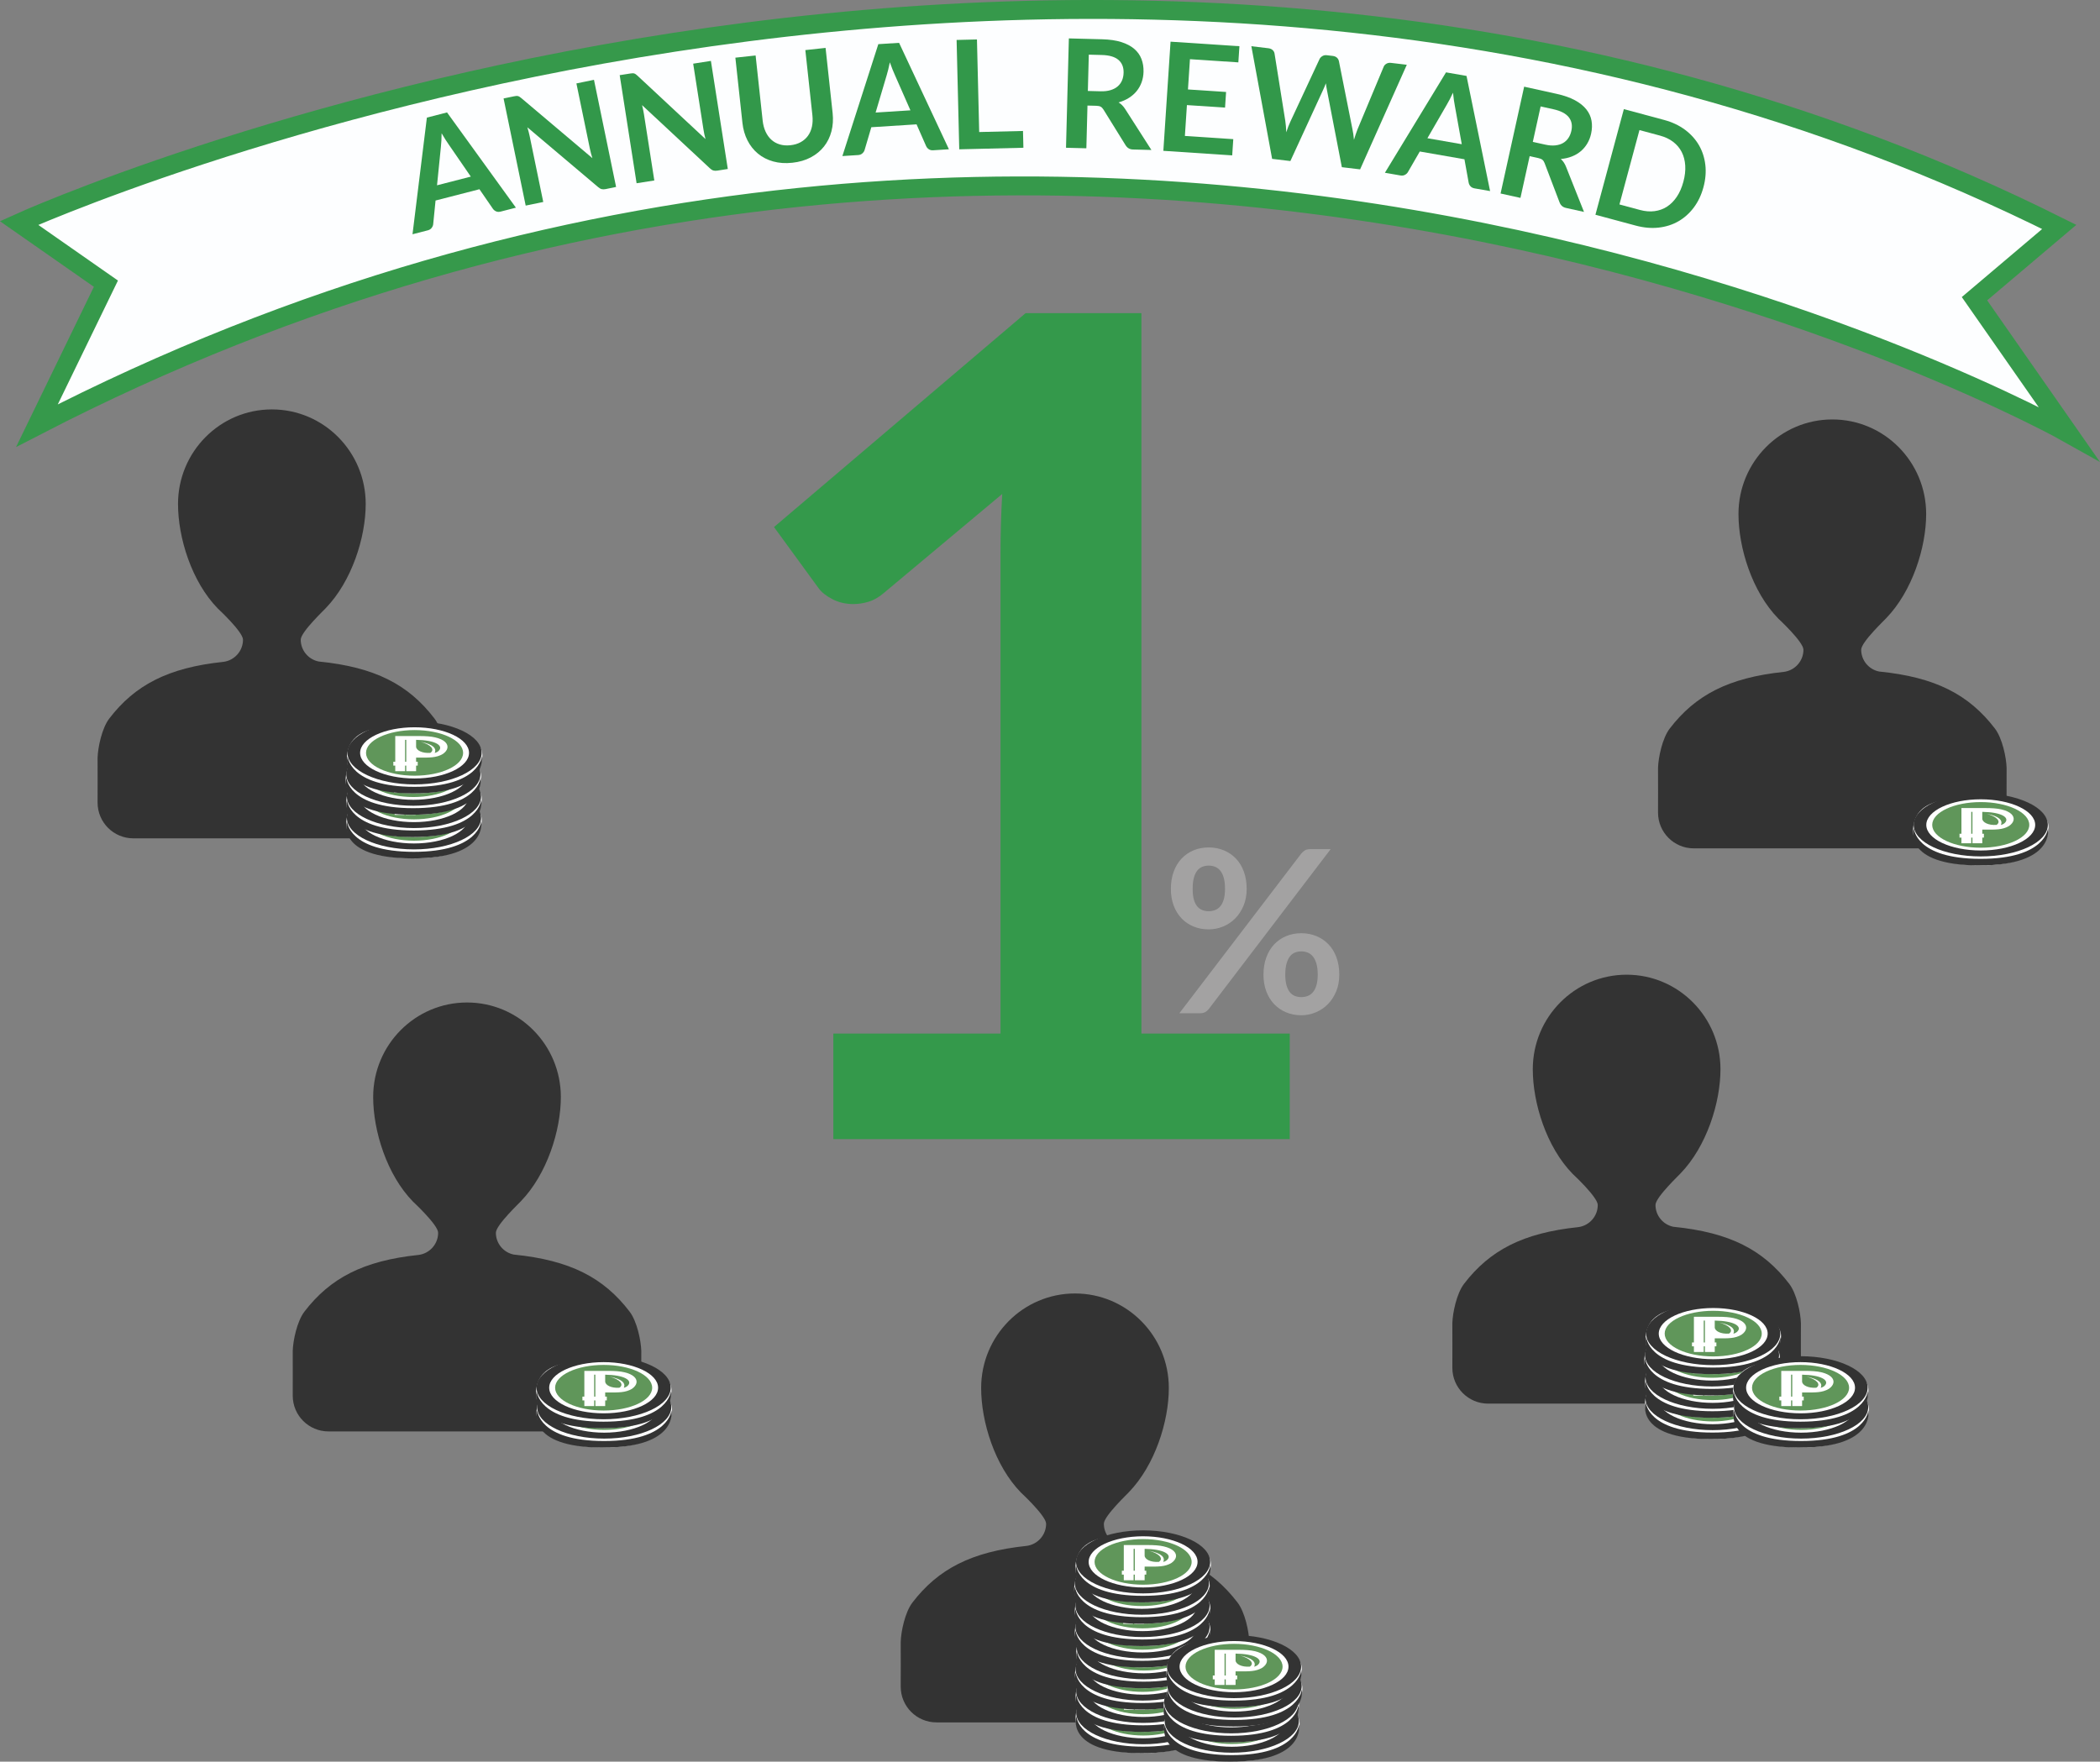 <?xml version="1.0" encoding="utf-8"?>
<!-- Generator: Adobe Illustrator 16.0.0, SVG Export Plug-In . SVG Version: 6.00 Build 0)  -->
<!DOCTYPE svg PUBLIC "-//W3C//DTD SVG 1.1 Tiny//EN" "http://www.w3.org/Graphics/SVG/1.1/DTD/svg11-tiny.dtd">
<svg version="1.1" baseProfile="tiny" id="Layer_1" xmlns="http://www.w3.org/2000/svg" xmlns:xlink="http://www.w3.org/1999/xlink"
	 x="0px" y="0px" viewBox="0 0 333.044 279.44" xml:space="preserve">
<rect x="0" y="0" width="333.044" height="279.44" fill="#808080" stroke="none"/>
<g>
	<path fill="#333333" d="M283.753,203.635c-4.109-5.373-9.412-8.15-18.369-9.043c-1.617-0.326-2.835-1.758-2.835-3.459
		c0-1.246,3.996-4.975,3.968-5.002c4.125-4.266,6.336-11.199,6.336-16.527c0-8.277-6.662-14.996-14.882-14.996
		c-8.221,0-14.883,6.719-14.883,14.996c0,5.357,2.155,12.332,6.322,16.598c0,0,3.983,3.686,3.983,4.932
		c0,1.801-1.36,3.303-3.118,3.516c-8.774,0.922-14.018,3.684-18.086,8.986c-1.176,1.529-1.814,4.605-1.857,6.25
		c0.014,0.426,0,7.088,0,7.088c0,3.133,2.538,5.67,5.67,5.67h43.94c3.133,0,5.67-2.537,5.67-5.67c0,0-0.014-6.662,0-7.088
		C285.57,208.241,284.929,205.165,283.753,203.635z"/>
	<g>
		<g>
			<path fill="#FFFFFF" d="M282.359,222.401c-0.242,3.708-4.554,5.871-10.594,5.871c-6.041,0-11.179-1.737-10.876-5.871
				c0.322-4.403,4.977-4.943,11.017-4.943C277.946,217.458,282.544,219.564,282.359,222.401z"/>
			<g>
				<path fill="#333333" d="M271.608,216.849c-5.875,0-10.638,2.238-10.638,5.001c0,2.762,4.763,5,10.638,5
					c5.875,0,10.638-2.238,10.638-5C282.246,219.087,277.483,216.849,271.608,216.849z M271.608,225.909
					c-4.761,0-8.635-1.819-8.635-4.059c0-2.238,3.874-4.06,8.635-4.06s8.636,1.821,8.636,4.06S276.369,225.909,271.608,225.909z"/>
				<path fill="#60965A" d="M271.608,218.231c-4.245,0-7.697,1.624-7.697,3.62c0,1.995,3.453,3.617,7.697,3.617
					s7.698-1.622,7.698-3.617C279.306,219.854,275.853,218.231,271.608,218.231z"/>
				<path id="path4934_14_" fill="#FFFFFF" d="M272.299,219.177c-0.147,0-0.296,0.001-0.448,0.003h-1.558h-1.747v4.076h-0.305v0.607
					h0.305v0.896h1.558v-0.896h0.189v0.896h1.558v-0.896h0.258v-0.607h-0.258v-0.66l0.678,0.002c1.357,0,2.546,0.047,3.574-0.583
					c0.399-0.277,0.645-0.603,0.712-0.932c0.135-0.667-0.454-1.351-1.949-1.694C274.229,219.235,273.331,219.178,272.299,219.177
					L272.299,219.177z M270.104,219.781h0.189v2.036v0.603v0.836h-0.189v-0.836v-0.603V219.781z M271.851,219.781
					c3.08,0.052,4.268,0.894,3.671,1.645c-0.168,0.21-0.348,0.324-0.726,0.443c0.015-0.029,0.032-0.061,0.043-0.091
					c0.224-0.587-0.199-1.292-2.27-1.682c1.647,0.446,2.312,1.24,1.543,1.753c-1.307,0.095-2.262-0.414-2.262-1V219.781
					L271.851,219.781z"/>
				<path fill="#333333" d="M260.997,222.371c0,0-1.947,5.887,10.385,5.904c12.084,0.018,10.89-5.904,10.89-5.904
					s-0.269,4.864-10.689,4.864C261.163,227.235,260.997,222.371,260.997,222.371z"/>
			</g>
		</g>
		<g>
			<path fill="#FFFFFF" d="M282.359,219.016c-0.242,3.708-4.554,5.871-10.594,5.871c-6.041,0-11.179-1.737-10.876-5.871
				c0.322-4.403,4.977-4.943,11.017-4.943S282.544,216.179,282.359,219.016z"/>
			<g>
				<path fill="#333333" d="M271.608,213.464c-5.875,0-10.638,2.238-10.638,5.001c0,2.762,4.763,5,10.638,5
					c5.875,0,10.638-2.238,10.638-5C282.246,215.703,277.482,213.464,271.608,213.464z M271.608,222.524
					c-4.761,0-8.635-1.819-8.635-4.059c0-2.238,3.874-4.06,8.635-4.06c4.761,0,8.636,1.821,8.636,4.06
					S276.369,222.524,271.608,222.524z"/>
				<path fill="#60965A" d="M271.608,214.846c-4.245,0-7.697,1.624-7.697,3.62c0,1.995,3.453,3.617,7.697,3.617
					s7.698-1.622,7.698-3.617C279.306,216.469,275.853,214.846,271.608,214.846z"/>
				<path id="path4934_1_" fill="#FFFFFF" d="M272.299,215.792c-0.147,0-0.296,0.001-0.448,0.003h-1.558h-1.747v4.076h-0.305v0.607
					h0.305v0.896h1.558v-0.896h0.189v0.896h1.558v-0.896h0.258v-0.607h-0.258v-0.66l0.678,0.002c1.357,0,2.546,0.047,3.574-0.583
					c0.398-0.277,0.645-0.603,0.711-0.932c0.136-0.667-0.453-1.351-1.948-1.694C274.229,215.85,273.33,215.793,272.299,215.792
					L272.299,215.792z M270.104,216.396h0.189v2.036v0.603v0.836h-0.189v-0.836v-0.603V216.396z M271.851,216.396
					c3.08,0.052,4.268,0.894,3.671,1.645c-0.169,0.21-0.348,0.324-0.726,0.443c0.015-0.029,0.031-0.061,0.043-0.091
					c0.224-0.587-0.199-1.292-2.27-1.682c1.647,0.446,2.311,1.24,1.543,1.753c-1.307,0.095-2.262-0.414-2.262-1V216.396
					L271.851,216.396z"/>
				<path fill="#333333" d="M260.997,218.986c0,0-1.947,5.887,10.385,5.904c12.084,0.018,10.889-5.904,10.889-5.904
					s-0.268,4.864-10.688,4.864C261.163,223.85,260.997,218.986,260.997,218.986z"/>
			</g>
		</g>
		<g>
			<path fill="#FFFFFF" d="M282.261,215.476c-0.242,3.708-4.554,5.871-10.594,5.871c-6.041,0-11.179-1.737-10.876-5.871
				c0.322-4.403,4.977-4.943,11.017-4.943S282.447,212.639,282.261,215.476z"/>
			<g>
				<path fill="#333333" d="M271.51,209.924c-5.875,0-10.638,2.238-10.638,5.001c0,2.762,4.763,5,10.638,5
					c5.875,0,10.638-2.238,10.638-5C282.148,212.163,277.385,209.924,271.51,209.924z M271.51,218.984
					c-4.761,0-8.635-1.819-8.635-4.059c0-2.238,3.874-4.06,8.635-4.06c4.761,0,8.636,1.821,8.636,4.06
					S276.271,218.984,271.51,218.984z"/>
				<path fill="#60965A" d="M271.51,211.306c-4.245,0-7.697,1.624-7.697,3.62c0,1.995,3.453,3.617,7.697,3.617
					s7.698-1.622,7.698-3.617C279.208,212.929,275.755,211.306,271.51,211.306z"/>
				<path id="path4934_2_" fill="#FFFFFF" d="M272.201,212.252c-0.147,0-0.296,0.001-0.448,0.003h-1.558h-1.747v4.076h-0.305v0.607
					h0.305v0.896h1.558v-0.896h0.189v0.896h1.558v-0.896h0.258v-0.607h-0.258v-0.66l0.678,0.002c1.357,0,2.546,0.047,3.574-0.583
					c0.398-0.277,0.645-0.603,0.711-0.932c0.136-0.667-0.453-1.351-1.948-1.694C274.131,212.31,273.232,212.253,272.201,212.252
					L272.201,212.252z M270.006,212.856h0.189v2.036v0.603v0.836h-0.189v-0.836v-0.603V212.856z M271.753,212.856
					c3.08,0.052,4.268,0.894,3.671,1.645c-0.169,0.21-0.348,0.324-0.726,0.443c0.015-0.029,0.031-0.061,0.043-0.091
					c0.224-0.587-0.199-1.292-2.27-1.682c1.647,0.446,2.311,1.24,1.543,1.753c-1.307,0.095-2.262-0.414-2.262-1V212.856
					L271.753,212.856z"/>
				<path fill="#333333" d="M260.899,215.446c0,0-1.947,5.887,10.385,5.904c12.084,0.018,10.889-5.904,10.889-5.904
					s-0.268,4.864-10.688,4.864C261.065,220.31,260.899,215.446,260.899,215.446z"/>
			</g>
		</g>
		<g>
			<path fill="#FFFFFF" d="M282.455,212.091c-0.242,3.708-4.555,5.871-10.595,5.871c-6.041,0-11.179-1.737-10.876-5.871
				c0.322-4.403,4.977-4.943,11.017-4.943S282.638,209.254,282.455,212.091z"/>
			<g>
				<path fill="#333333" d="M271.702,206.54c-5.875,0-10.637,2.238-10.637,5.001c0,2.762,4.763,5,10.637,5
					c5.876,0,10.639-2.238,10.639-5C282.341,208.778,277.577,206.54,271.702,206.54z M271.702,215.599
					c-4.761,0-8.635-1.819-8.635-4.059c0-2.238,3.874-4.06,8.635-4.06c4.762,0,8.637,1.821,8.637,4.06
					C280.337,213.779,276.464,215.599,271.702,215.599z"/>
				<path fill="#60965A" d="M271.702,207.921c-4.244,0-7.697,1.624-7.697,3.62c0,1.995,3.453,3.617,7.697,3.617
					c4.245,0,7.698-1.622,7.698-3.617C279.4,209.544,275.947,207.921,271.702,207.921z"/>
				<path id="path4934_3_" fill="#FFFFFF" d="M272.394,208.868c-0.146,0-0.296,0.001-0.447,0.003h-1.559h-1.747v4.076h-0.305v0.607
					h0.305v0.896h1.558v-0.896h0.189v0.896h1.559v-0.896h0.258v-0.607h-0.258v-0.66l0.678,0.002c1.357,0,2.546,0.047,3.574-0.583
					c0.398-0.277,0.645-0.603,0.711-0.932c0.136-0.667-0.453-1.351-1.948-1.694C274.323,208.925,273.425,208.869,272.394,208.868
					L272.394,208.868z M270.198,209.471h0.189v2.036v0.603v0.836h-0.189v-0.836v-0.603V209.471z M271.946,209.471
					c3.079,0.052,4.268,0.894,3.671,1.645c-0.169,0.21-0.348,0.324-0.726,0.443c0.015-0.029,0.031-0.061,0.043-0.091
					c0.224-0.587-0.199-1.292-2.27-1.682c1.646,0.446,2.311,1.24,1.543,1.753c-1.307,0.095-2.262-0.414-2.262-1V209.471
					L271.946,209.471z"/>
				<path fill="#333333" d="M261.091,212.061c0,0-1.947,5.887,10.385,5.904c12.085,0.018,10.89-5.904,10.89-5.904
					s-0.27,4.864-10.689,4.864C261.258,216.925,261.091,212.061,261.091,212.061z"/>
			</g>
		</g>
	</g>
	<g>
		<g>
			<path fill="#FFFFFF" d="M296.395,223.744c-0.242,3.708-4.555,5.871-10.595,5.871c-6.041,0-11.179-1.737-10.877-5.871
				c0.322-4.403,4.977-4.943,11.018-4.943C291.981,218.8,296.579,220.907,296.395,223.744z"/>
			<g>
				<path fill="#333333" d="M285.642,218.192c-5.874,0-10.637,2.238-10.637,5.001c0,2.762,4.763,5,10.637,5
					c5.876,0,10.64-2.238,10.64-5C296.282,220.43,291.518,218.192,285.642,218.192z M285.642,227.251
					c-4.76,0-8.634-1.819-8.634-4.059c0-2.238,3.874-4.06,8.634-4.06c4.763,0,8.638,1.821,8.638,4.06
					C294.278,225.431,290.405,227.251,285.642,227.251z"/>
				<path fill="#60965A" d="M285.642,219.574c-4.244,0-7.696,1.624-7.696,3.62c0,1.995,3.452,3.617,7.696,3.617
					c4.245,0,7.698-1.622,7.698-3.617C293.34,221.197,289.887,219.574,285.642,219.574z"/>
				<path id="path4934_4_" fill="#FFFFFF" d="M286.333,220.52c-0.146,0-0.295,0.001-0.447,0.003h-1.559h-1.746v4.076h-0.305v0.607
					h0.305v0.896h1.557v-0.896h0.189v0.896h1.559v-0.896h0.258v-0.607h-0.258v-0.66l0.678,0.002c1.357,0,2.546,0.047,3.575-0.583
					c0.398-0.277,0.645-0.603,0.711-0.932c0.135-0.667-0.453-1.351-1.949-1.694C288.263,220.578,287.365,220.521,286.333,220.52
					L286.333,220.52z M284.138,221.124h0.189v2.036v0.603v0.836h-0.189v-0.836v-0.603V221.124z M285.886,221.124
					c3.079,0.052,4.269,0.894,3.671,1.645c-0.168,0.21-0.348,0.324-0.725,0.443c0.014-0.029,0.031-0.061,0.043-0.091
					c0.223-0.587-0.2-1.292-2.271-1.682c1.646,0.446,2.312,1.24,1.543,1.753c-1.307,0.095-2.262-0.414-2.262-1V221.124
					L285.886,221.124z"/>
				<path fill="#333333" d="M275.032,223.713c0,0-1.947,5.887,10.386,5.904c12.085,0.018,10.89-5.904,10.89-5.904
					s-0.27,4.864-10.688,4.864C275.198,228.578,275.032,223.713,275.032,223.713z"/>
			</g>
		</g>
		<g>
			<path fill="#FFFFFF" d="M296.307,220.675c-0.242,3.708-4.555,5.871-10.595,5.871c-6.041,0-11.179-1.737-10.877-5.871
				c0.322-4.403,4.977-4.943,11.018-4.943C291.893,215.732,296.491,217.838,296.307,220.675z"/>
			<g>
				<path fill="#333333" d="M285.554,215.124c-5.874,0-10.637,2.238-10.637,5.001c0,2.762,4.763,5,10.637,5
					c5.876,0,10.64-2.238,10.64-5C296.194,217.362,291.43,215.124,285.554,215.124z M285.554,224.183
					c-4.76,0-8.634-1.819-8.634-4.059c0-2.238,3.874-4.06,8.634-4.06c4.763,0,8.638,1.821,8.638,4.06
					C294.19,222.363,290.317,224.183,285.554,224.183z"/>
				<path fill="#60965A" d="M285.554,216.505c-4.244,0-7.696,1.624-7.696,3.62c0,1.995,3.452,3.617,7.696,3.617
					c4.245,0,7.698-1.622,7.698-3.617C293.252,218.128,289.799,216.505,285.554,216.505z"/>
				<path id="path4934_5_" fill="#FFFFFF" d="M286.246,217.452c-0.146,0-0.295,0.001-0.447,0.003h-1.559h-1.746v4.076h-0.305v0.607
					h0.305v0.896h1.557v-0.896h0.189v0.896h1.559v-0.896h0.258v-0.607h-0.258v-0.66l0.678,0.002c1.357,0,2.546,0.047,3.575-0.583
					c0.398-0.277,0.645-0.603,0.711-0.932c0.135-0.667-0.453-1.351-1.948-1.694C288.175,217.509,287.277,217.453,286.246,217.452
					L286.246,217.452z M284.05,218.055h0.189v2.036v0.603v0.836h-0.189v-0.836v-0.603V218.055z M285.798,218.055
					c3.079,0.052,4.269,0.894,3.671,1.645c-0.168,0.21-0.348,0.324-0.726,0.443c0.016-0.029,0.031-0.061,0.043-0.091
					c0.224-0.587-0.199-1.292-2.27-1.682c1.646,0.446,2.312,1.24,1.543,1.753c-1.307,0.095-2.262-0.414-2.262-1V218.055
					L285.798,218.055z"/>
				<path fill="#333333" d="M274.944,220.645c0,0-1.947,5.887,10.386,5.904c12.085,0.018,10.89-5.904,10.89-5.904
					s-0.27,4.864-10.688,4.864C275.11,225.509,274.944,220.645,274.944,220.645z"/>
			</g>
		</g>
	</g>
</g>
<g>
	<path fill="#333333" d="M196.267,254.198c-4.11-5.373-9.412-8.15-18.369-9.043c-1.617-0.326-2.835-1.758-2.835-3.459
		c0-1.246,3.996-4.975,3.968-5.002c4.125-4.266,6.336-11.199,6.336-16.527c0-8.277-6.662-14.996-14.882-14.996
		c-8.221,0-14.883,6.719-14.883,14.996c0,5.357,2.155,12.332,6.322,16.598c0,0,3.983,3.686,3.983,4.932
		c0,1.801-1.36,3.303-3.118,3.516c-8.774,0.922-14.018,3.684-18.086,8.986c-1.176,1.529-1.814,4.605-1.857,6.25
		c0.014,0.426,0,7.088,0,7.088c0,3.133,2.538,5.67,5.67,5.67h43.94c3.132,0,5.67-2.537,5.67-5.67c0,0-0.014-6.662,0-7.088
		C198.082,258.803,197.442,255.727,196.267,254.198z"/>
	<g>
		<g>
			<path fill="#FFFFFF" d="M192.064,272.223c-0.242,3.708-4.554,5.871-10.594,5.871c-6.041,0-11.179-1.737-10.876-5.871
				c0.322-4.403,4.977-4.943,11.017-4.943C187.652,267.28,192.25,269.386,192.064,272.223z"/>
			<g>
				<path fill="#333333" d="M181.314,266.671c-5.875,0-10.638,2.238-10.638,5.001c0,2.762,4.763,5,10.638,5
					c5.875,0,10.638-2.238,10.638-5C191.952,268.91,187.189,266.671,181.314,266.671z M181.314,275.731
					c-4.761,0-8.635-1.819-8.635-4.059c0-2.238,3.874-4.06,8.635-4.06s8.635,1.821,8.635,4.06S186.075,275.731,181.314,275.731z"/>
				<path fill="#60965A" d="M181.314,268.053c-4.245,0-7.697,1.624-7.697,3.62c0,1.995,3.453,3.617,7.697,3.617
					s7.698-1.622,7.698-3.617C189.012,269.676,185.559,268.053,181.314,268.053z"/>
				<path id="path4934_11_" fill="#FFFFFF" d="M182.005,269c-0.147,0-0.296,0.001-0.448,0.003h-1.558h-1.747v4.076h-0.305v0.607
					h0.305v0.896h1.558v-0.896h0.189v0.896h1.558v-0.896h0.258v-0.607h-0.258v-0.66l0.678,0.002c1.357,0,2.546,0.047,3.574-0.583
					c0.399-0.277,0.645-0.603,0.712-0.932c0.135-0.667-0.454-1.351-1.949-1.694C183.935,269.057,183.037,269,182.005,269
					L182.005,269z M179.81,269.603h0.189v2.036v0.603v0.836h-0.189v-0.836v-0.603V269.603z M181.557,269.603
					c3.08,0.052,4.268,0.894,3.671,1.645c-0.168,0.21-0.348,0.324-0.726,0.443c0.015-0.029,0.032-0.061,0.043-0.091
					c0.224-0.587-0.199-1.292-2.27-1.682c1.647,0.446,2.312,1.24,1.543,1.753c-1.307,0.095-2.262-0.414-2.262-1V269.603
					L181.557,269.603z"/>
				<path fill="#333333" d="M170.703,272.193c0,0-1.947,5.887,10.385,5.904c12.085,0.018,10.891-5.904,10.891-5.904
					s-0.27,4.864-10.689,4.864S170.703,272.193,170.703,272.193z"/>
			</g>
		</g>
		<g>
			<path fill="#FFFFFF" d="M192.065,268.838c-0.242,3.708-4.555,5.871-10.595,5.871c-6.041,0-11.179-1.737-10.876-5.871
				c0.322-4.403,4.977-4.943,11.017-4.943S192.25,266.001,192.065,268.838z"/>
			<g>
				<path fill="#333333" d="M181.314,263.287c-5.875,0-10.638,2.238-10.638,5.001c0,2.762,4.763,5,10.638,5
					c5.875,0,10.638-2.238,10.638-5C191.952,265.525,187.188,263.287,181.314,263.287z M181.314,272.346
					c-4.761,0-8.635-1.819-8.635-4.059c0-2.238,3.874-4.06,8.635-4.06c4.761,0,8.636,1.821,8.636,4.06
					C189.949,270.526,186.075,272.346,181.314,272.346z"/>
				<path fill="#60965A" d="M181.314,264.668c-4.245,0-7.697,1.624-7.697,3.62c0,1.995,3.453,3.617,7.697,3.617
					s7.698-1.622,7.698-3.617C189.012,266.292,185.559,264.668,181.314,264.668z"/>
				<path id="path4934_10_" fill="#FFFFFF" d="M182.005,265.615c-0.147,0-0.296,0.001-0.448,0.003h-1.558h-1.747v4.076h-0.305v0.607
					h0.305v0.896h1.558v-0.896h0.189v0.896h1.558v-0.896h0.258v-0.607h-0.258v-0.66l0.678,0.002c1.357,0,2.546,0.047,3.574-0.583
					c0.398-0.277,0.645-0.603,0.711-0.932c0.136-0.667-0.453-1.351-1.948-1.694C183.935,265.672,183.036,265.616,182.005,265.615
					L182.005,265.615z M179.81,266.218h0.189v2.036v0.603v0.836h-0.189v-0.836v-0.603V266.218z M181.557,266.218
					c3.08,0.052,4.268,0.894,3.671,1.645c-0.169,0.21-0.348,0.324-0.726,0.443c0.015-0.029,0.031-0.061,0.043-0.091
					c0.224-0.587-0.199-1.292-2.27-1.682c1.647,0.446,2.311,1.24,1.543,1.753c-1.307,0.095-2.262-0.414-2.262-1V266.218
					L181.557,266.218z"/>
				<path fill="#333333" d="M170.703,268.808c0,0-1.947,5.887,10.385,5.904c12.085,0.018,10.89-5.904,10.89-5.904
					s-0.269,4.864-10.688,4.864S170.703,268.808,170.703,268.808z"/>
			</g>
		</g>
		<g>
			<path fill="#FFFFFF" d="M191.968,265.298c-0.242,3.708-4.555,5.871-10.595,5.871c-6.041,0-11.179-1.737-10.876-5.871
				c0.322-4.403,4.977-4.943,11.017-4.943S192.152,262.461,191.968,265.298z"/>
			<g>
				<path fill="#333333" d="M181.216,259.747c-5.875,0-10.638,2.238-10.638,5.001c0,2.762,4.763,5,10.638,5
					c5.875,0,10.638-2.238,10.638-5C191.854,261.985,187.091,259.747,181.216,259.747z M181.216,268.806
					c-4.761,0-8.635-1.819-8.635-4.059c0-2.238,3.874-4.06,8.635-4.06c4.761,0,8.636,1.821,8.636,4.06
					C189.852,266.986,185.978,268.806,181.216,268.806z"/>
				<path fill="#60965A" d="M181.216,261.128c-4.245,0-7.697,1.624-7.697,3.62c0,1.995,3.453,3.617,7.697,3.617
					s7.698-1.622,7.698-3.617C188.914,262.751,185.461,261.128,181.216,261.128z"/>
				<path id="path4934_9_" fill="#FFFFFF" d="M181.907,262.075c-0.147,0-0.296,0.001-0.448,0.003h-1.558h-1.747v4.076h-0.305v0.607
					h0.305v0.896h1.558v-0.896h0.189v0.896h1.558v-0.896h0.258v-0.607h-0.258v-0.66l0.678,0.002c1.357,0,2.546,0.047,3.574-0.583
					c0.398-0.277,0.645-0.603,0.711-0.932c0.136-0.667-0.453-1.351-1.948-1.694C183.837,262.132,182.938,262.076,181.907,262.075
					L181.907,262.075z M179.712,262.678h0.189v2.036v0.603v0.836h-0.189v-0.836v-0.603V262.678z M181.459,262.678
					c3.08,0.052,4.268,0.894,3.671,1.645c-0.169,0.21-0.348,0.324-0.726,0.443c0.015-0.029,0.031-0.061,0.043-0.091
					c0.224-0.587-0.199-1.292-2.27-1.682c1.647,0.446,2.311,1.24,1.543,1.753c-1.307,0.095-2.262-0.414-2.262-1V262.678
					L181.459,262.678z"/>
				<path fill="#333333" d="M170.605,265.268c0,0-1.947,5.887,10.385,5.904c12.085,0.018,10.89-5.904,10.89-5.904
					s-0.269,4.864-10.688,4.864S170.605,265.268,170.605,265.268z"/>
			</g>
		</g>
		<g>
			<path fill="#FFFFFF" d="M192.16,261.914c-0.242,3.708-4.555,5.871-10.595,5.871c-6.041,0-11.179-1.737-10.876-5.871
				c0.322-4.403,4.977-4.943,11.017-4.943S192.345,259.077,192.16,261.914z"/>
			<g>
				<path fill="#333333" d="M181.408,256.362c-5.875,0-10.637,2.238-10.637,5.001c0,2.762,4.763,5,10.637,5
					c5.876,0,10.639-2.238,10.639-5C192.047,258.6,187.283,256.362,181.408,256.362z M181.408,265.421
					c-4.761,0-8.635-1.819-8.635-4.059c0-2.238,3.874-4.06,8.635-4.06c4.762,0,8.637,1.821,8.637,4.06
					C190.044,263.601,186.17,265.421,181.408,265.421z"/>
				<path fill="#60965A" d="M181.408,257.744c-4.244,0-7.697,1.624-7.697,3.62c0,1.995,3.453,3.617,7.697,3.617
					c4.245,0,7.698-1.622,7.698-3.617C189.106,259.367,185.653,257.744,181.408,257.744z"/>
				<path id="path4934_8_" fill="#FFFFFF" d="M182.1,258.69c-0.146,0-0.296,0.001-0.447,0.003h-1.559h-1.747v4.076h-0.305v0.607
					h0.305v0.896h1.558v-0.896h0.189v0.896h1.559v-0.896h0.258v-0.607h-0.258v-0.66l0.678,0.002c1.357,0,2.546,0.047,3.574-0.583
					c0.398-0.277,0.645-0.603,0.711-0.932c0.136-0.667-0.453-1.351-1.948-1.694C184.029,258.748,183.131,258.691,182.1,258.69
					L182.1,258.69z M179.904,259.293h0.189v2.036v0.603v0.836h-0.189v-0.836v-0.603V259.293z M181.652,259.293
					c3.079,0.052,4.268,0.894,3.671,1.645c-0.169,0.21-0.348,0.324-0.726,0.443c0.015-0.029,0.031-0.061,0.043-0.091
					c0.224-0.587-0.199-1.292-2.27-1.682c1.646,0.446,2.311,1.24,1.543,1.753c-1.307,0.095-2.262-0.414-2.262-1V259.293
					L181.652,259.293z"/>
				<path fill="#333333" d="M170.797,261.883c0,0-1.947,5.887,10.385,5.904c12.085,0.018,10.89-5.904,10.89-5.904
					s-0.269,4.864-10.688,4.864S170.797,261.883,170.797,261.883z"/>
			</g>
		</g>
	</g>
	<g>
		<g>
			<path fill="#FFFFFF" d="M206.101,273.566c-0.242,3.708-4.555,5.871-10.595,5.871c-6.041,0-11.179-1.737-10.876-5.871
				c0.322-4.403,4.977-4.943,11.017-4.943S206.285,270.729,206.101,273.566z"/>
			<g>
				<path fill="#333333" d="M195.349,268.014c-5.874,0-10.637,2.238-10.637,5.001c0,2.762,4.763,5,10.637,5
					c5.876,0,10.639-2.238,10.639-5C205.987,270.252,201.224,268.014,195.349,268.014z M195.349,277.074
					c-4.761,0-8.635-1.819-8.635-4.059c0-2.238,3.874-4.06,8.635-4.06c4.762,0,8.637,1.821,8.637,4.06
					C203.984,275.253,200.11,277.074,195.349,277.074z"/>
				<path fill="#60965A" d="M195.349,269.396c-4.244,0-7.697,1.624-7.697,3.62c0,1.995,3.453,3.617,7.697,3.617
					c4.245,0,7.698-1.622,7.698-3.617C203.047,271.019,199.594,269.396,195.349,269.396z"/>
				<path id="path4934_7_" fill="#FFFFFF" d="M196.04,270.342c-0.146,0-0.296,0.001-0.447,0.003h-1.559h-1.747v4.076h-0.305v0.607
					h0.305v0.896h1.558v-0.896h0.189v0.896h1.559v-0.896h0.258v-0.607h-0.258v-0.66l0.678,0.002c1.357,0,2.546,0.047,3.574-0.583
					c0.398-0.277,0.645-0.603,0.711-0.932c0.136-0.667-0.453-1.351-1.948-1.694C197.97,270.4,197.071,270.343,196.04,270.342
					L196.04,270.342z M193.845,270.946h0.189v2.036v0.603v0.836h-0.189v-0.836v-0.603V270.946z M195.593,270.946
					c3.079,0.052,4.268,0.894,3.671,1.645c-0.169,0.21-0.348,0.324-0.726,0.443c0.015-0.029,0.031-0.061,0.043-0.091
					c0.224-0.587-0.199-1.292-2.27-1.682c1.646,0.446,2.311,1.24,1.543,1.753c-1.307,0.095-2.262-0.414-2.262-1V270.946
					L195.593,270.946z"/>
				<path fill="#333333" d="M184.738,273.536c0,0-1.947,5.887,10.385,5.904c12.085,0.018,10.89-5.904,10.89-5.904
					s-0.269,4.864-10.688,4.864S184.738,273.536,184.738,273.536z"/>
			</g>
		</g>
		<g>
			<path fill="#FFFFFF" d="M206.013,270.498c-0.242,3.708-4.555,5.871-10.595,5.871c-6.041,0-11.179-1.737-10.876-5.871
				c0.322-4.403,4.977-4.943,11.017-4.943S206.197,267.661,206.013,270.498z"/>
			<g>
				<path fill="#333333" d="M195.261,264.946c-5.874,0-10.637,2.238-10.637,5.001c0,2.762,4.763,5,10.637,5
					c5.876,0,10.639-2.238,10.639-5C205.899,267.184,201.136,264.946,195.261,264.946z M195.261,274.005
					c-4.761,0-8.635-1.819-8.635-4.059c0-2.238,3.874-4.06,8.635-4.06c4.762,0,8.637,1.821,8.637,4.06
					C203.896,272.185,200.022,274.005,195.261,274.005z"/>
				<path fill="#60965A" d="M195.261,266.328c-4.244,0-7.697,1.624-7.697,3.62c0,1.995,3.453,3.617,7.697,3.617
					c4.245,0,7.698-1.622,7.698-3.617C202.959,267.951,199.506,266.328,195.261,266.328z"/>
				<path id="path4934_6_" fill="#FFFFFF" d="M195.952,267.274c-0.146,0-0.296,0.001-0.447,0.003h-1.559h-1.747v4.076h-0.305v0.607
					h0.305v0.896h1.558v-0.896h0.189v0.896h1.559v-0.896h0.258v-0.607h-0.258v-0.66l0.678,0.002c1.357,0,2.546,0.047,3.574-0.583
					c0.398-0.277,0.645-0.603,0.711-0.932c0.136-0.667-0.453-1.351-1.948-1.694C197.882,267.332,196.983,267.275,195.952,267.274
					L195.952,267.274z M193.757,267.877h0.189v2.036v0.603v0.836h-0.189v-0.836v-0.603V267.877z M195.505,267.877
					c3.079,0.052,4.268,0.894,3.671,1.645c-0.169,0.21-0.348,0.324-0.726,0.443c0.015-0.029,0.031-0.061,0.043-0.091
					c0.224-0.587-0.199-1.292-2.27-1.682c1.646,0.446,2.311,1.24,1.543,1.753c-1.307,0.095-2.262-0.414-2.262-1V267.877
					L195.505,267.877z"/>
				<path fill="#333333" d="M184.65,270.467c0,0-1.947,5.887,10.385,5.904c12.085,0.018,10.89-5.904,10.89-5.904
					s-0.269,4.864-10.688,4.864S184.65,270.467,184.65,270.467z"/>
			</g>
		</g>
	</g>
	<g>
		<g>
			<path fill="#FFFFFF" d="M191.943,258.609c-0.242,3.708-4.554,5.871-10.594,5.871c-6.041,0-11.179-1.737-10.876-5.871
				c0.322-4.403,4.977-4.943,11.017-4.943C187.531,253.666,192.128,255.772,191.943,258.609z"/>
			<g>
				<path fill="#333333" d="M181.193,253.057c-5.875,0-10.638,2.238-10.638,5.001c0,2.762,4.763,5,10.638,5s10.638-2.238,10.638-5
					C191.831,255.295,187.068,253.057,181.193,253.057z M181.193,262.117c-4.762,0-8.636-1.819-8.636-4.059
					c0-2.238,3.874-4.06,8.636-4.06s8.635,1.821,8.635,4.06S185.954,262.117,181.193,262.117z"/>
				<path fill="#60965A" d="M181.193,254.439c-4.245,0-7.698,1.624-7.698,3.62c0,1.995,3.453,3.617,7.698,3.617
					c4.244,0,7.697-1.622,7.697-3.617C188.89,256.062,185.437,254.439,181.193,254.439z"/>
				<path id="path4934_18_" fill="#FFFFFF" d="M181.883,255.385c-0.147,0-0.296,0.001-0.448,0.003h-1.558h-1.747v4.076h-0.305v0.607
					h0.305v0.896h1.558v-0.896h0.189v0.896h1.558v-0.896h0.259v-0.607h-0.259v-0.66l0.679,0.002c1.357,0,2.546,0.047,3.573-0.583
					c0.399-0.277,0.646-0.603,0.713-0.932c0.135-0.667-0.455-1.351-1.949-1.694C183.813,255.443,182.916,255.386,181.883,255.385
					L181.883,255.385z M179.688,255.989h0.189v2.036v0.603v0.836h-0.189v-0.836v-0.603V255.989z M181.435,255.989
					c3.08,0.052,4.269,0.894,3.672,1.645c-0.168,0.21-0.348,0.324-0.727,0.443c0.016-0.029,0.032-0.061,0.044-0.091
					c0.224-0.587-0.199-1.292-2.271-1.682c1.647,0.446,2.313,1.24,1.544,1.753c-1.308,0.095-2.263-0.414-2.263-1V255.989
					L181.435,255.989z"/>
				<path fill="#333333" d="M170.581,258.579c0,0-1.947,5.887,10.385,5.904c12.085,0.018,10.891-5.904,10.891-5.904
					s-0.27,4.864-10.689,4.864S170.581,258.579,170.581,258.579z"/>
			</g>
		</g>
		<g>
			<path fill="#FFFFFF" d="M191.944,255.224c-0.242,3.708-4.555,5.871-10.595,5.871c-6.041,0-11.179-1.737-10.876-5.871
				c0.322-4.403,4.977-4.943,11.017-4.943S192.128,252.387,191.944,255.224z"/>
			<g>
				<path fill="#333333" d="M181.193,249.672c-5.875,0-10.638,2.238-10.638,5.001c0,2.762,4.763,5,10.638,5s10.638-2.238,10.638-5
					C191.831,251.911,187.067,249.672,181.193,249.672z M181.193,258.732c-4.762,0-8.636-1.819-8.636-4.059
					c0-2.238,3.874-4.06,8.636-4.06c4.761,0,8.636,1.821,8.636,4.06C189.828,256.912,185.954,258.732,181.193,258.732z"/>
				<path fill="#60965A" d="M181.193,251.054c-4.245,0-7.698,1.624-7.698,3.62c0,1.995,3.453,3.617,7.698,3.617
					c4.244,0,7.697-1.622,7.697-3.617C188.89,252.677,185.437,251.054,181.193,251.054z"/>
				<path id="path4934_17_" fill="#FFFFFF" d="M181.883,252c-0.147,0-0.296,0.001-0.448,0.003h-1.558h-1.747v4.076h-0.305v0.607
					h0.305v0.896h1.558v-0.896h0.189v0.896h1.558v-0.896h0.259v-0.607h-0.259v-0.66l0.679,0.002c1.357,0,2.546,0.047,3.574-0.583
					c0.398-0.277,0.645-0.603,0.711-0.932c0.136-0.667-0.453-1.351-1.948-1.694C183.813,252.058,182.915,252.001,181.883,252
					L181.883,252z M179.688,252.604h0.189v2.036v0.603v0.836h-0.189v-0.836v-0.603V252.604z M181.435,252.604
					c3.08,0.052,4.269,0.894,3.672,1.645c-0.169,0.21-0.348,0.324-0.726,0.443c0.015-0.029,0.031-0.061,0.043-0.091
					c0.224-0.587-0.199-1.292-2.271-1.682c1.647,0.446,2.312,1.24,1.544,1.753c-1.307,0.095-2.263-0.414-2.263-1V252.604
					L181.435,252.604z"/>
				<path fill="#333333" d="M170.581,255.194c0,0-1.947,5.887,10.385,5.904c12.085,0.018,10.89-5.904,10.89-5.904
					s-0.269,4.864-10.688,4.864S170.581,255.194,170.581,255.194z"/>
			</g>
		</g>
		<g>
			<path fill="#FFFFFF" d="M191.846,251.684c-0.242,3.708-4.555,5.871-10.595,5.871c-6.041,0-11.179-1.737-10.876-5.871
				c0.322-4.403,4.977-4.943,11.017-4.943S192.031,248.847,191.846,251.684z"/>
			<g>
				<path fill="#333333" d="M181.095,246.132c-5.875,0-10.638,2.238-10.638,5.001c0,2.762,4.763,5,10.638,5s10.638-2.238,10.638-5
					C191.733,248.371,186.969,246.132,181.095,246.132z M181.095,255.192c-4.762,0-8.636-1.819-8.636-4.059
					c0-2.238,3.874-4.06,8.636-4.06c4.761,0,8.636,1.821,8.636,4.06C189.73,253.372,185.856,255.192,181.095,255.192z"/>
				<path fill="#60965A" d="M181.095,247.514c-4.245,0-7.698,1.624-7.698,3.62c0,1.995,3.453,3.617,7.698,3.617
					c4.244,0,7.697-1.622,7.697-3.617C188.792,249.137,185.339,247.514,181.095,247.514z"/>
				<path id="path4934_16_" fill="#FFFFFF" d="M181.786,248.46c-0.147,0-0.296,0.001-0.448,0.003h-1.558h-1.747v4.076h-0.305v0.607
					h0.305v0.896h1.558v-0.896h0.189v0.896h1.558v-0.896h0.259v-0.607h-0.259v-0.66l0.679,0.002c1.357,0,2.546,0.047,3.574-0.583
					c0.398-0.277,0.645-0.603,0.711-0.932c0.136-0.667-0.453-1.351-1.948-1.694C183.715,248.518,182.817,248.461,181.786,248.46
					L181.786,248.46z M179.59,249.064h0.189v2.036v0.603v0.836h-0.189v-0.836V251.1V249.064z M181.337,249.064
					c3.08,0.052,4.269,0.894,3.672,1.645c-0.169,0.21-0.348,0.324-0.726,0.443c0.015-0.029,0.031-0.061,0.043-0.091
					c0.224-0.587-0.199-1.292-2.271-1.682c1.647,0.446,2.312,1.24,1.544,1.753c-1.307,0.095-2.263-0.414-2.263-1V249.064
					L181.337,249.064z"/>
				<path fill="#333333" d="M170.483,251.654c0,0-1.947,5.887,10.385,5.904c12.085,0.018,10.89-5.904,10.89-5.904
					s-0.269,4.864-10.688,4.864S170.483,251.654,170.483,251.654z"/>
			</g>
		</g>
		<g>
			<path fill="#FFFFFF" d="M192.039,248.299c-0.242,3.708-4.555,5.871-10.595,5.871s-11.179-1.737-10.876-5.871
				c0.322-4.403,4.977-4.943,11.017-4.943S192.223,245.462,192.039,248.299z"/>
			<g>
				<path fill="#333333" d="M181.287,242.748c-5.875,0-10.637,2.238-10.637,5.001c0,2.762,4.762,5,10.637,5
					c5.876,0,10.639-2.238,10.639-5C191.925,244.986,187.162,242.748,181.287,242.748z M181.287,251.807
					c-4.761,0-8.635-1.819-8.635-4.059c0-2.238,3.873-4.06,8.635-4.06s8.637,1.821,8.637,4.06
					C189.922,249.987,186.048,251.807,181.287,251.807z"/>
				<path fill="#60965A" d="M181.287,244.129c-4.244,0-7.697,1.624-7.697,3.62c0,1.995,3.453,3.617,7.697,3.617
					c4.245,0,7.698-1.622,7.698-3.617C188.985,245.752,185.532,244.129,181.287,244.129z"/>
				<path id="path4934_15_" fill="#FFFFFF" d="M181.978,245.076c-0.146,0-0.296,0.001-0.447,0.003h-1.559h-1.747v4.076h-0.305v0.607
					h0.305v0.896h1.558v-0.896h0.189v0.896h1.559v-0.896h0.258v-0.607h-0.258v-0.66l0.678,0.002c1.357,0,2.546,0.047,3.574-0.583
					c0.398-0.277,0.645-0.603,0.711-0.932c0.136-0.667-0.453-1.351-1.948-1.694C183.908,245.133,183.009,245.077,181.978,245.076
					L181.978,245.076z M179.783,245.679h0.189v2.036v0.603v0.836h-0.189v-0.836v-0.603V245.679z M181.531,245.679
					c3.079,0.052,4.268,0.894,3.671,1.645c-0.169,0.21-0.348,0.324-0.726,0.443c0.015-0.029,0.031-0.061,0.043-0.091
					c0.224-0.587-0.199-1.292-2.27-1.682c1.646,0.446,2.311,1.24,1.543,1.753c-1.307,0.095-2.262-0.414-2.262-1V245.679
					L181.531,245.679z"/>
				<path fill="#333333" d="M170.676,248.269c0,0-1.947,5.887,10.385,5.904c12.085,0.018,10.89-5.904,10.89-5.904
					s-0.269,4.864-10.688,4.864S170.676,248.269,170.676,248.269z"/>
			</g>
		</g>
	</g>
	<g>
		<g>
			<path fill="#FFFFFF" d="M206.548,267.984c-0.242,3.708-4.555,5.871-10.595,5.871c-6.041,0-11.179-1.737-10.876-5.871
				c0.321-4.403,4.977-4.943,11.017-4.943S206.732,265.147,206.548,267.984z"/>
			<g>
				<path fill="#333333" d="M195.796,262.432c-5.874,0-10.637,2.238-10.637,5.001c0,2.762,4.763,5,10.637,5
					c5.876,0,10.639-2.238,10.639-5C206.435,264.67,201.671,262.432,195.796,262.432z M195.796,271.492
					c-4.761,0-8.635-1.819-8.635-4.059c0-2.238,3.874-4.06,8.635-4.06c4.762,0,8.637,1.821,8.637,4.06
					C204.432,269.671,200.558,271.492,195.796,271.492z"/>
				<path fill="#60965A" d="M195.796,263.814c-4.244,0-7.697,1.624-7.697,3.62c0,1.995,3.453,3.617,7.697,3.617
					c4.245,0,7.698-1.622,7.698-3.617C203.494,265.437,200.041,263.814,195.796,263.814z"/>
				<path id="path4934_13_" fill="#FFFFFF" d="M196.487,264.76c-0.146,0-0.296,0.001-0.447,0.003h-1.559h-1.747v4.076h-0.305v0.607
					h0.305v0.896h1.558v-0.896h0.189v0.896h1.559v-0.896h0.258v-0.607h-0.258v-0.66l0.678,0.002c1.357,0,2.546,0.047,3.574-0.583
					c0.398-0.277,0.645-0.603,0.711-0.932c0.136-0.667-0.453-1.351-1.948-1.694C198.417,264.818,197.519,264.761,196.487,264.76
					L196.487,264.76z M194.292,265.364h0.189v2.036v0.603v0.836h-0.189v-0.836V267.4V265.364z M196.04,265.364
					c3.079,0.052,4.268,0.894,3.671,1.645c-0.169,0.21-0.348,0.324-0.726,0.443c0.015-0.029,0.031-0.061,0.043-0.091
					c0.224-0.587-0.199-1.292-2.27-1.682c1.646,0.446,2.311,1.24,1.543,1.753c-1.307,0.095-2.262-0.414-2.262-1V265.364
					L196.04,265.364z"/>
				<path fill="#333333" d="M185.185,267.954c0,0-1.946,5.887,10.386,5.904c12.085,0.018,10.89-5.904,10.89-5.904
					s-0.269,4.864-10.688,4.864S185.185,267.954,185.185,267.954z"/>
			</g>
		</g>
		<g>
			<path fill="#FFFFFF" d="M206.46,264.916c-0.242,3.708-4.555,5.871-10.595,5.871c-6.041,0-11.179-1.737-10.876-5.871
				c0.321-4.403,4.977-4.943,11.017-4.943S206.645,262.079,206.46,264.916z"/>
			<g>
				<path fill="#333333" d="M195.708,259.364c-5.874,0-10.637,2.238-10.637,5.001c0,2.762,4.763,5,10.637,5
					c5.876,0,10.639-2.238,10.639-5C206.347,261.602,201.583,259.364,195.708,259.364z M195.708,268.423
					c-4.761,0-8.635-1.819-8.635-4.059c0-2.238,3.874-4.06,8.635-4.06c4.762,0,8.637,1.821,8.637,4.06
					C204.344,266.603,200.47,268.423,195.708,268.423z"/>
				<path fill="#60965A" d="M195.708,260.746c-4.244,0-7.697,1.624-7.697,3.62c0,1.995,3.453,3.617,7.697,3.617
					c4.245,0,7.698-1.622,7.698-3.617C203.406,262.369,199.953,260.746,195.708,260.746z"/>
				<path id="path4934_12_" fill="#FFFFFF" d="M196.399,261.692c-0.146,0-0.296,0.001-0.447,0.003h-1.559h-1.747v4.076h-0.305v0.607
					h0.305v0.896h1.558v-0.896h0.189v0.896h1.559v-0.896h0.258v-0.607h-0.258v-0.66l0.678,0.002c1.357,0,2.546,0.047,3.574-0.583
					c0.398-0.277,0.645-0.603,0.711-0.932c0.136-0.667-0.453-1.351-1.948-1.694C198.329,261.75,197.431,261.693,196.399,261.692
					L196.399,261.692z M194.204,262.295h0.189v2.036v0.603v0.836h-0.189v-0.836v-0.603V262.295z M195.952,262.295
					c3.079,0.052,4.268,0.894,3.671,1.645c-0.169,0.21-0.348,0.324-0.726,0.443c0.015-0.029,0.031-0.061,0.043-0.091
					c0.224-0.587-0.199-1.292-2.27-1.682c1.646,0.446,2.311,1.24,1.543,1.753c-1.307,0.095-2.262-0.414-2.262-1V262.295
					L195.952,262.295z"/>
				<path fill="#333333" d="M185.097,264.885c0,0-1.946,5.887,10.386,5.904c12.085,0.018,10.89-5.904,10.89-5.904
					s-0.269,4.864-10.688,4.864S185.097,264.885,185.097,264.885z"/>
			</g>
		</g>
	</g>
</g>
<g>
	<path fill="#333333" d="M68.898,113.969c-4.11-5.373-9.412-8.15-18.369-9.043c-1.617-0.326-2.835-1.758-2.835-3.459
		c0-1.247,3.996-4.976,3.968-5.003c4.125-4.266,6.336-11.199,6.336-16.527c0-8.277-6.662-14.996-14.883-14.996
		c-8.221,0-14.883,6.719-14.883,14.996c0,5.357,2.155,12.332,6.322,16.598c0,0,3.983,3.686,3.983,4.933
		c0,1.801-1.36,3.303-3.118,3.516c-8.774,0.922-14.018,3.684-18.086,8.986c-1.176,1.529-1.814,4.605-1.857,6.25
		c0.014,0.426,0,7.088,0,7.088c0,3.133,2.538,5.67,5.67,5.67h43.94c3.132,0,5.67-2.537,5.67-5.67c0,0-0.014-6.662,0-7.088
		C70.713,118.574,70.074,115.498,68.898,113.969z"/>
	<g>
		<g>
			<path fill="#FFFFFF" d="M76.402,130.284c-0.242,3.708-4.554,5.871-10.594,5.871c-6.041,0-11.179-1.737-10.876-5.871
				c0.322-4.403,4.977-4.943,11.017-4.943C71.989,125.341,76.587,127.447,76.402,130.284z"/>
			<g>
				<path fill="#333333" d="M65.651,124.732c-5.875,0-10.638,2.238-10.638,5.001c0,2.762,4.763,5,10.638,5
					c5.875,0,10.638-2.238,10.638-5C76.29,126.971,71.526,124.732,65.651,124.732z M65.651,133.792
					c-4.761,0-8.635-1.819-8.635-4.059c0-2.238,3.874-4.06,8.635-4.06s8.635,1.821,8.635,4.06S70.413,133.792,65.651,133.792z"/>
				<path fill="#60965A" d="M65.651,126.114c-4.245,0-7.697,1.624-7.697,3.62c0,1.995,3.453,3.617,7.697,3.617
					s7.698-1.622,7.698-3.617C73.349,127.737,69.896,126.114,65.651,126.114z"/>
				<path id="path4934_24_" fill="#FFFFFF" d="M66.342,127.061c-0.147,0-0.296,0.001-0.448,0.003h-1.558h-1.747v4.076h-0.305v0.607
					h0.305v0.896h1.558v-0.896h0.189v0.896h1.558v-0.896h0.258v-0.607h-0.258v-0.66l0.678,0.002c1.357,0,2.546,0.047,3.574-0.583
					c0.399-0.277,0.645-0.603,0.712-0.932c0.135-0.667-0.454-1.351-1.949-1.694C68.272,127.118,67.374,127.062,66.342,127.061
					L66.342,127.061z M64.147,127.664h0.189v2.036v0.603v0.836h-0.189v-0.836V129.7V127.664z M65.895,127.664
					c3.08,0.052,4.268,0.894,3.671,1.645c-0.168,0.21-0.348,0.324-0.726,0.443c0.015-0.029,0.032-0.061,0.043-0.091
					c0.224-0.587-0.199-1.292-2.27-1.682c1.647,0.446,2.312,1.24,1.543,1.753c-1.307,0.095-2.262-0.414-2.262-1V127.664
					L65.895,127.664z"/>
				<path fill="#333333" d="M55.04,130.254c0,0-1.947,5.887,10.385,5.904c12.085,0.018,10.891-5.904,10.891-5.904
					s-0.27,4.864-10.689,4.864S55.04,130.254,55.04,130.254z"/>
			</g>
		</g>
		<g>
			<path fill="#FFFFFF" d="M76.403,126.899c-0.242,3.708-4.555,5.871-10.595,5.871c-6.041,0-11.179-1.737-10.876-5.871
				c0.322-4.403,4.977-4.943,11.017-4.943S76.587,124.063,76.403,126.899z"/>
			<g>
				<path fill="#333333" d="M65.651,121.348c-5.875,0-10.638,2.238-10.638,5.001c0,2.762,4.763,5,10.638,5
					c5.875,0,10.638-2.238,10.638-5C76.29,123.586,71.526,121.348,65.651,121.348z M65.651,130.407
					c-4.761,0-8.635-1.819-8.635-4.059c0-2.238,3.874-4.06,8.635-4.06c4.761,0,8.636,1.821,8.636,4.06
					C74.287,128.587,70.413,130.407,65.651,130.407z"/>
				<path fill="#60965A" d="M65.651,122.729c-4.245,0-7.697,1.624-7.697,3.62c0,1.995,3.453,3.617,7.697,3.617
					s7.698-1.622,7.698-3.617C73.349,124.353,69.896,122.729,65.651,122.729z"/>
				<path id="path4934_23_" fill="#FFFFFF" d="M66.342,123.676c-0.147,0-0.296,0.001-0.448,0.003h-1.558h-1.747v4.076h-0.305v0.607
					h0.305v0.896h1.558v-0.896h0.189v0.896h1.558v-0.896h0.258v-0.607h-0.258v-0.66l0.678,0.002c1.357,0,2.546,0.047,3.574-0.583
					c0.398-0.277,0.645-0.603,0.711-0.932c0.136-0.667-0.453-1.351-1.948-1.694C68.272,123.733,67.374,123.677,66.342,123.676
					L66.342,123.676z M64.147,124.279h0.189v2.036v0.603v0.836h-0.189v-0.836v-0.603V124.279z M65.895,124.279
					c3.08,0.052,4.268,0.894,3.671,1.645c-0.169,0.21-0.348,0.324-0.726,0.443c0.015-0.029,0.031-0.061,0.043-0.091
					c0.224-0.587-0.199-1.292-2.27-1.682c1.647,0.446,2.311,1.24,1.543,1.753c-1.307,0.095-2.262-0.414-2.262-1V124.279
					L65.895,124.279z"/>
				<path fill="#333333" d="M55.04,126.869c0,0-1.947,5.887,10.385,5.904c12.085,0.018,10.89-5.904,10.89-5.904
					s-0.269,4.864-10.688,4.864S55.04,126.869,55.04,126.869z"/>
			</g>
		</g>
		<g>
			<path fill="#FFFFFF" d="M76.305,123.359c-0.242,3.708-4.555,5.871-10.595,5.871c-6.041,0-11.179-1.737-10.876-5.871
				c0.322-4.403,4.977-4.943,11.017-4.943S76.49,120.522,76.305,123.359z"/>
			<g>
				<path fill="#333333" d="M65.554,117.808c-5.875,0-10.638,2.238-10.638,5.001c0,2.762,4.763,5,10.638,5
					c5.875,0,10.638-2.238,10.638-5C76.192,120.046,71.428,117.808,65.554,117.808z M65.554,126.867
					c-4.761,0-8.635-1.819-8.635-4.059c0-2.238,3.874-4.06,8.635-4.06c4.761,0,8.636,1.821,8.636,4.06
					C74.189,125.047,70.315,126.867,65.554,126.867z"/>
				<path fill="#60965A" d="M65.554,119.189c-4.245,0-7.697,1.624-7.697,3.62c0,1.995,3.453,3.617,7.697,3.617
					s7.698-1.622,7.698-3.617C73.251,120.813,69.798,119.189,65.554,119.189z"/>
				<path id="path4934_22_" fill="#FFFFFF" d="M66.245,120.136c-0.147,0-0.296,0.001-0.448,0.003h-1.558h-1.747v4.076h-0.305v0.607
					h0.305v0.896h1.558v-0.896h0.189v0.896h1.558v-0.896h0.258v-0.607h-0.258v-0.66l0.678,0.002c1.357,0,2.546,0.047,3.574-0.583
					c0.398-0.277,0.645-0.603,0.711-0.932c0.136-0.667-0.453-1.351-1.948-1.694C68.174,120.193,67.276,120.137,66.245,120.136
					L66.245,120.136z M64.049,120.739h0.189v2.036v0.603v0.836h-0.189v-0.836v-0.603V120.739z M65.797,120.739
					c3.08,0.052,4.268,0.894,3.671,1.645c-0.169,0.21-0.348,0.324-0.726,0.443c0.015-0.029,0.031-0.061,0.043-0.091
					c0.224-0.587-0.199-1.292-2.27-1.682c1.647,0.446,2.311,1.24,1.543,1.753c-1.307,0.095-2.262-0.414-2.262-1V120.739
					L65.797,120.739z"/>
				<path fill="#333333" d="M54.942,123.329c0,0-1.947,5.887,10.385,5.904c12.085,0.018,10.89-5.904,10.89-5.904
					s-0.269,4.864-10.688,4.864S54.942,123.329,54.942,123.329z"/>
			</g>
		</g>
		<g>
			<path fill="#FFFFFF" d="M76.498,119.975c-0.242,3.708-4.555,5.871-10.595,5.871c-6.041,0-11.179-1.737-10.876-5.871
				c0.322-4.403,4.977-4.943,11.017-4.943S76.682,117.138,76.498,119.975z"/>
			<g>
				<path fill="#333333" d="M65.746,114.423c-5.875,0-10.637,2.238-10.637,5.001c0,2.762,4.763,5,10.637,5
					c5.876,0,10.639-2.238,10.639-5C76.384,116.661,71.621,114.423,65.746,114.423z M65.746,123.482
					c-4.761,0-8.635-1.819-8.635-4.059c0-2.238,3.874-4.06,8.635-4.06c4.762,0,8.637,1.821,8.637,4.06
					C74.381,121.662,70.507,123.482,65.746,123.482z"/>
				<path fill="#60965A" d="M65.746,115.805c-4.244,0-7.697,1.624-7.697,3.62c0,1.995,3.453,3.617,7.697,3.617
					c4.245,0,7.698-1.622,7.698-3.617C73.444,117.428,69.991,115.805,65.746,115.805z"/>
				<path id="path4934_21_" fill="#FFFFFF" d="M66.437,116.751c-0.146,0-0.296,0.001-0.447,0.003h-1.559h-1.747v4.076h-0.305v0.607
					h0.305v0.896h1.558v-0.896h0.189v0.896h1.559v-0.896h0.258v-0.607H65.99v-0.66l0.678,0.002c1.357,0,2.546,0.047,3.574-0.583
					c0.398-0.277,0.645-0.603,0.711-0.932c0.136-0.667-0.453-1.351-1.948-1.694C68.367,116.809,67.468,116.752,66.437,116.751
					L66.437,116.751z M64.242,117.354h0.189v2.036v0.603v0.836h-0.189v-0.836v-0.603V117.354z M65.99,117.354
					c3.079,0.052,4.268,0.894,3.671,1.645c-0.169,0.21-0.348,0.324-0.726,0.443c0.015-0.029,0.031-0.061,0.043-0.091
					c0.224-0.587-0.199-1.292-2.27-1.682c1.646,0.446,2.311,1.24,1.543,1.753c-1.307,0.095-2.262-0.414-2.262-1V117.354
					L65.99,117.354z"/>
				<path fill="#333333" d="M55.135,119.944c0,0-1.947,5.887,10.385,5.904c12.085,0.018,10.89-5.904,10.89-5.904
					s-0.269,4.864-10.688,4.864S55.135,119.944,55.135,119.944z"/>
			</g>
		</g>
	</g>
</g>
<g>
	<path fill="#34994B" d="M132.161,163.947h26.51V87.674c0-2.955,0.09-6.062,0.271-9.319l-18.819,15.743
		c-0.785,0.665-1.583,1.117-2.398,1.357c-0.814,0.242-1.614,0.362-2.397,0.362c-1.208,0-2.307-0.256-3.303-0.77
		c-0.995-0.512-1.734-1.1-2.216-1.764l-7.058-9.681l39.901-33.929h18.367v114.274h23.524v16.738h-72.383V163.947z"/>
</g>
<g>
	<path fill="#333333" d="M99.846,208.044c-4.11-5.373-9.412-8.15-18.369-9.043c-1.617-0.326-2.835-1.758-2.835-3.459
		c0-1.247,3.996-4.976,3.968-5.003c4.125-4.266,6.336-11.199,6.336-16.527c0-8.277-6.662-14.996-14.882-14.996
		c-8.221,0-14.883,6.719-14.883,14.996c0,5.357,2.155,12.332,6.322,16.598c0,0,3.983,3.686,3.983,4.933
		c0,1.801-1.36,3.303-3.118,3.516c-8.774,0.922-14.018,3.684-18.086,8.986c-1.176,1.529-1.814,4.605-1.857,6.25
		c0.014,0.426,0,7.088,0,7.088c0,3.133,2.538,5.67,5.67,5.67h43.94c3.132,0,5.67-2.537,5.67-5.67c0,0-0.014-6.662,0-7.088
		C101.661,212.65,101.021,209.574,99.846,208.044z"/>
	<g>
		<g>
			<path fill="#FFFFFF" d="M106.573,223.744c-0.242,3.708-4.555,5.871-10.595,5.871c-6.041,0-11.179-1.737-10.876-5.871
				c0.322-4.403,4.977-4.943,11.017-4.943S106.758,220.907,106.573,223.744z"/>
			<g>
				<path fill="#333333" d="M95.821,218.192c-5.874,0-10.637,2.238-10.637,5.001c0,2.762,4.763,5,10.637,5
					c5.876,0,10.639-2.238,10.639-5C106.46,220.43,101.696,218.192,95.821,218.192z M95.821,227.251
					c-4.761,0-8.635-1.819-8.635-4.059c0-2.238,3.874-4.06,8.635-4.06c4.762,0,8.637,1.821,8.637,4.06
					C104.457,225.431,100.583,227.251,95.821,227.251z"/>
				<path fill="#60965A" d="M95.821,219.574c-4.244,0-7.697,1.624-7.697,3.62c0,1.995,3.453,3.617,7.697,3.617
					c4.245,0,7.698-1.622,7.698-3.617C103.52,221.197,100.066,219.574,95.821,219.574z"/>
				<path id="path4934_20_" fill="#FFFFFF" d="M96.513,220.52c-0.146,0-0.296,0.001-0.447,0.003h-1.559H92.76v4.076h-0.305v0.607
					h0.305v0.896h1.558v-0.896h0.189v0.896h1.559v-0.896h0.258v-0.607h-0.258v-0.66l0.678,0.002c1.357,0,2.546,0.047,3.574-0.583
					c0.398-0.277,0.645-0.603,0.711-0.932c0.136-0.667-0.453-1.351-1.948-1.694C98.442,220.578,97.544,220.521,96.513,220.52
					L96.513,220.52z M94.317,221.124h0.189v2.036v0.603v0.836h-0.189v-0.836v-0.603V221.124z M96.065,221.124
					c3.079,0.052,4.268,0.894,3.671,1.645c-0.169,0.21-0.348,0.324-0.726,0.443c0.015-0.029,0.031-0.061,0.043-0.091
					c0.224-0.587-0.199-1.292-2.27-1.682c1.646,0.446,2.311,1.24,1.543,1.753c-1.307,0.095-2.262-0.414-2.262-1V221.124
					L96.065,221.124z"/>
				<path fill="#333333" d="M85.21,223.713c0,0-1.947,5.887,10.385,5.904c12.085,0.018,10.89-5.904,10.89-5.904
					s-0.269,4.864-10.688,4.864S85.21,223.713,85.21,223.713z"/>
			</g>
		</g>
		<g>
			<path fill="#FFFFFF" d="M106.485,220.675c-0.242,3.708-4.555,5.871-10.595,5.871c-6.041,0-11.179-1.737-10.876-5.871
				c0.322-4.403,4.977-4.943,11.017-4.943S106.67,217.838,106.485,220.675z"/>
			<g>
				<path fill="#333333" d="M95.733,215.124c-5.874,0-10.637,2.238-10.637,5.001c0,2.762,4.763,5,10.637,5
					c5.876,0,10.639-2.238,10.639-5C106.372,217.362,101.608,215.124,95.733,215.124z M95.733,224.183
					c-4.761,0-8.635-1.819-8.635-4.059c0-2.238,3.874-4.06,8.635-4.06c4.762,0,8.637,1.821,8.637,4.06
					C104.369,222.363,100.495,224.183,95.733,224.183z"/>
				<path fill="#60965A" d="M95.733,216.505c-4.244,0-7.697,1.624-7.697,3.62c0,1.995,3.453,3.617,7.697,3.617
					c4.245,0,7.698-1.622,7.698-3.617C103.432,218.128,99.979,216.505,95.733,216.505z"/>
				<path id="path4934_19_" fill="#FFFFFF" d="M96.425,217.452c-0.146,0-0.296,0.001-0.447,0.003h-1.559h-1.747v4.076h-0.305v0.607
					h0.305v0.896h1.558v-0.896h0.189v0.896h1.559v-0.896h0.258v-0.607h-0.258v-0.66l0.678,0.002c1.357,0,2.546,0.047,3.574-0.583
					c0.398-0.277,0.645-0.603,0.711-0.932c0.136-0.667-0.453-1.351-1.948-1.694C98.354,217.509,97.456,217.453,96.425,217.452
					L96.425,217.452z M94.229,218.055h0.189v2.036v0.603v0.836h-0.189v-0.836v-0.603V218.055z M95.978,218.055
					c3.079,0.052,4.268,0.894,3.671,1.645c-0.169,0.21-0.348,0.324-0.726,0.443c0.015-0.029,0.031-0.061,0.043-0.091
					c0.224-0.587-0.199-1.292-2.27-1.682c1.646,0.446,2.311,1.24,1.543,1.753c-1.307,0.095-2.262-0.414-2.262-1V218.055
					L95.978,218.055z"/>
				<path fill="#333333" d="M85.123,220.645c0,0-1.947,5.887,10.385,5.904c12.085,0.018,10.89-5.904,10.89-5.904
					s-0.269,4.864-10.688,4.864S85.123,220.645,85.123,220.645z"/>
			</g>
		</g>
	</g>
</g>
<g>
	<path fill="#333333" d="M316.375,115.56c-4.111-5.373-9.412-8.15-18.369-9.043c-1.617-0.326-2.836-1.758-2.836-3.459
		c0-1.247,3.996-4.975,3.969-5.002c4.125-4.266,6.336-11.199,6.336-16.527c0-8.277-6.662-14.996-14.883-14.996
		s-14.883,6.719-14.883,14.996c0,5.357,2.154,12.332,6.322,16.598c0,0,3.982,3.686,3.982,4.932c0,1.801-1.361,3.303-3.119,3.516
		c-8.773,0.922-14.018,3.684-18.086,8.986c-1.176,1.529-1.814,4.605-1.856,6.25c0.015,0.426,0,7.088,0,7.088
		c0,3.133,2.538,5.67,5.669,5.67h43.941c3.131,0,5.67-2.537,5.67-5.67c0,0-0.014-6.662,0-7.088
		C318.19,120.165,317.551,117.089,316.375,115.56z"/>
	<g>
		<path fill="#FFFFFF" d="M324.882,131.397c-0.242,3.708-4.555,5.871-10.595,5.871s-11.179-1.737-10.876-5.871
			c0.321-4.403,4.977-4.943,11.017-4.943S325.067,128.561,324.882,131.397z"/>
		<g>
			<path fill="#333333" d="M314.13,125.846c-5.875,0-10.637,2.238-10.637,5.001c0,2.762,4.762,5,10.637,5
				c5.876,0,10.639-2.238,10.639-5C324.769,128.084,320.005,125.846,314.13,125.846z M314.13,134.905
				c-4.761,0-8.635-1.819-8.635-4.059c0-2.238,3.873-4.06,8.635-4.06s8.637,1.821,8.637,4.06
				C322.766,133.085,318.892,134.905,314.13,134.905z"/>
			<path fill="#60965A" d="M314.13,127.228c-4.244,0-7.697,1.624-7.697,3.62c0,1.995,3.453,3.617,7.697,3.617
				c4.245,0,7.698-1.622,7.698-3.617C321.829,128.851,318.375,127.228,314.13,127.228z"/>
			<path id="path4934_27_" fill="#FFFFFF" d="M314.822,128.174c-0.146,0-0.296,0.001-0.447,0.003h-1.559h-1.747v4.076h-0.305v0.607
				h0.305v0.896h1.558v-0.896h0.189v0.896h1.559v-0.896h0.258v-0.607h-0.258v-0.66l0.678,0.002c1.357,0,2.546,0.047,3.574-0.583
				c0.398-0.277,0.645-0.603,0.711-0.932c0.136-0.667-0.453-1.351-1.948-1.694C316.751,128.231,315.853,128.175,314.822,128.174
				L314.822,128.174z M312.626,128.777h0.189v2.036v0.603v0.836h-0.189v-0.836v-0.603V128.777z M314.375,128.777
				c3.079,0.052,4.268,0.894,3.671,1.645c-0.169,0.21-0.348,0.324-0.726,0.443c0.015-0.029,0.031-0.061,0.043-0.091
				c0.224-0.587-0.199-1.292-2.27-1.682c1.646,0.446,2.311,1.24,1.543,1.753c-1.307,0.095-2.262-0.414-2.262-1V128.777
				L314.375,128.777z"/>
			<path fill="#333333" d="M303.519,131.367c0,0-1.946,5.887,10.386,5.904c12.085,0.018,10.89-5.904,10.89-5.904
				s-0.269,4.864-10.688,4.864S303.519,131.367,303.519,131.367z"/>
		</g>
	</g>
</g>
<path fill="#FDFEFF" stroke="#36994B" stroke-width="3" stroke-miterlimit="10" d="M313.138,47.382l14.91,21.364
	c0,0-155.25-87.5-322.186-1.233l10.936-22.517L3.018,35.37c0,0,169.03-76.624,323.564,0.626L313.138,47.382z"/>
<g>
	<path fill="none" d="M26.548,51.247c0,0,127-62.5,278.5,0"/>
	<path fill="#32984A" d="M81.819,32.94l-2.417,0.622c-0.271,0.07-0.511,0.059-0.721-0.032c-0.209-0.09-0.378-0.227-0.507-0.408
		l-2.137-3.106l-6.961,1.791l-0.374,3.751c-0.016,0.194-0.096,0.389-0.24,0.583c-0.145,0.194-0.348,0.325-0.612,0.393l-2.429,0.625
		L67.7,18.655l3.196-0.822L81.819,32.94z M69.309,29.392l5.358-1.378l-3.483-5.064c-0.157-0.224-0.335-0.49-0.534-0.798
		c-0.199-0.308-0.404-0.646-0.614-1.013c-0.007,0.423-0.019,0.818-0.036,1.186c-0.017,0.368-0.043,0.692-0.078,0.974L69.309,29.392z
		"/>
	<path fill="#32984A" d="M81.876,15.221c0.096-0.008,0.185-0.001,0.267,0.019c0.082,0.02,0.165,0.056,0.249,0.108
		c0.084,0.052,0.181,0.124,0.29,0.216l11.266,9.522c-0.088-0.268-0.165-0.531-0.231-0.792s-0.122-0.503-0.169-0.731l-2.133-10.33
		l2.785-0.575l3.508,16.994l-1.633,0.337c-0.251,0.052-0.466,0.056-0.647,0.011s-0.371-0.152-0.569-0.324l-11.221-9.483
		c0.075,0.246,0.144,0.491,0.207,0.735c0.063,0.244,0.115,0.468,0.157,0.672l2.154,10.436l-2.785,0.575l-3.508-16.994l1.657-0.342
		C81.661,15.247,81.779,15.229,81.876,15.221z"/>
	<path fill="#32984A" d="M100.307,11.621c0.097-0.003,0.186,0.007,0.266,0.031s0.162,0.064,0.244,0.12
		c0.082,0.056,0.174,0.133,0.279,0.23l10.791,10.058c-0.075-0.271-0.139-0.539-0.192-0.802c-0.053-0.263-0.098-0.509-0.133-0.738
		l-1.629-10.421l2.81-0.439l2.681,17.144l-1.648,0.258c-0.253,0.04-0.469,0.033-0.647-0.021c-0.178-0.053-0.363-0.17-0.553-0.351
		l-10.749-10.016c0.063,0.25,0.121,0.498,0.171,0.745s0.092,0.474,0.125,0.679l1.646,10.528l-2.81,0.439l-2.68-17.144l1.671-0.261
		C100.091,11.636,100.21,11.624,100.307,11.621z"/>
	<path fill="#32984A" d="M125.36,23.037c0.621-0.067,1.164-0.23,1.631-0.491c0.467-0.26,0.849-0.595,1.146-1.005
		c0.297-0.411,0.507-0.892,0.628-1.444c0.121-0.552,0.146-1.158,0.075-1.818l-1.119-10.332l3.209-0.348l1.118,10.332
		c0.111,1.026,0.049,1.993-0.187,2.899c-0.236,0.907-0.629,1.71-1.182,2.409c-0.552,0.7-1.25,1.274-2.095,1.724
		c-0.844,0.449-1.819,0.734-2.925,0.854c-1.106,0.12-2.119,0.05-3.04-0.208c-0.921-0.258-1.725-0.67-2.409-1.236
		c-0.685-0.565-1.24-1.266-1.664-2.101c-0.425-0.835-0.692-1.766-0.803-2.792l-1.119-10.332l3.209-0.347l1.117,10.32
		c0.071,0.66,0.226,1.247,0.462,1.76c0.237,0.514,0.542,0.941,0.917,1.283c0.375,0.342,0.818,0.589,1.33,0.743
		C124.174,23.061,124.74,23.104,125.36,23.037z"/>
	<path fill="#32984A" d="M150.492,23.678l-2.491,0.159c-0.279,0.018-0.513-0.037-0.702-0.166s-0.33-0.293-0.422-0.496l-1.519-3.451
		l-7.173,0.457l-1.068,3.615c-0.052,0.188-0.167,0.363-0.345,0.527c-0.178,0.164-0.403,0.254-0.674,0.271l-2.503,0.16l5.699-17.75
		l3.293-0.209L150.492,23.678z M138.866,17.853l5.521-0.352l-2.475-5.626c-0.112-0.25-0.237-0.544-0.375-0.884
		c-0.138-0.34-0.276-0.71-0.414-1.11c-0.086,0.415-0.171,0.801-0.257,1.159c-0.085,0.358-0.172,0.672-0.258,0.942L138.866,17.853z"
		/>
	<path fill="#32984A" d="M155.293,20.943l6.946-0.168l0.064,2.663l-10.173,0.247l-0.42-17.347l3.227-0.079L155.293,20.943z"/>
	<path fill="#32984A" d="M172.464,16.744l-0.176,6.778l-3.227-0.084l0.452-17.346l5.29,0.138c1.184,0.031,2.194,0.179,3.031,0.445
		c0.837,0.266,1.521,0.625,2.049,1.08c0.528,0.454,0.911,0.99,1.146,1.608c0.236,0.618,0.344,1.295,0.325,2.031
		c-0.015,0.583-0.116,1.133-0.301,1.648c-0.186,0.516-0.446,0.981-0.781,1.396c-0.335,0.416-0.745,0.777-1.229,1.084
		c-0.484,0.308-1.033,0.549-1.646,0.726c0.402,0.243,0.745,0.583,1.03,1.023l4.176,6.519l-2.903-0.076
		c-0.28-0.007-0.517-0.069-0.709-0.187c-0.193-0.117-0.355-0.281-0.485-0.493l-3.502-5.649c-0.13-0.211-0.277-0.363-0.438-0.456
		c-0.162-0.092-0.403-0.143-0.723-0.151L172.464,16.744z M172.524,14.429l2.016,0.052c0.607,0.016,1.139-0.046,1.595-0.187
		c0.456-0.14,0.833-0.34,1.132-0.601s0.525-0.573,0.679-0.937c0.154-0.364,0.236-0.766,0.248-1.206
		c0.023-0.88-0.25-1.563-0.817-2.05c-0.568-0.487-1.447-0.746-2.639-0.777l-2.063-0.054L172.524,14.429z"/>
	<path fill="#32984A" d="M196.562,7.331l-0.169,2.563l-7.675-0.506l-0.317,4.801l6.047,0.399l-0.164,2.479l-6.047-0.399
		l-0.323,4.897l7.675,0.507l-0.17,2.574l-10.92-0.721l1.143-17.314L196.562,7.331z"/>
	<path fill="#32984A" d="M198.456,7.331l2.693,0.321c0.278,0.033,0.502,0.126,0.674,0.28c0.171,0.153,0.275,0.345,0.312,0.575
		l1.701,10.657c0.042,0.263,0.074,0.546,0.098,0.852c0.024,0.305,0.044,0.627,0.06,0.968c0.104-0.326,0.21-0.633,0.322-0.922
		c0.111-0.289,0.225-0.555,0.343-0.799l4.614-9.903c0.085-0.175,0.23-0.327,0.435-0.456c0.205-0.128,0.442-0.177,0.712-0.145
		l0.941,0.112c0.278,0.033,0.5,0.126,0.667,0.279s0.273,0.345,0.318,0.576l2.13,10.708c0.114,0.529,0.198,1.111,0.251,1.746
		c0.092-0.303,0.186-0.594,0.279-0.873s0.187-0.538,0.28-0.776l4.161-9.957c0.08-0.192,0.223-0.348,0.431-0.468
		s0.447-0.165,0.717-0.132l2.514,0.3l-7.406,16.591l-2.896-0.346l-2.361-12.222c-0.03-0.156-0.06-0.325-0.09-0.506
		c-0.031-0.181-0.059-0.373-0.083-0.578c-0.071,0.193-0.143,0.374-0.216,0.542c-0.072,0.168-0.142,0.326-0.207,0.471l-5.206,11.319
		l-2.896-0.346L198.456,7.331z"/>
	<path fill="#32984A" d="M236.316,30.308l-2.459-0.428c-0.276-0.048-0.491-0.157-0.644-0.325c-0.153-0.169-0.251-0.363-0.294-0.582
		l-0.669-3.709l-7.082-1.234l-1.884,3.265c-0.095,0.17-0.248,0.314-0.459,0.432c-0.211,0.118-0.451,0.153-0.719,0.106l-2.471-0.431
		l9.693-15.925l3.251,0.566L236.316,30.308z M226.375,21.925l5.45,0.949l-1.09-6.049c-0.051-0.269-0.103-0.584-0.158-0.947
		s-0.102-0.755-0.142-1.176c-0.181,0.383-0.354,0.738-0.521,1.067c-0.167,0.328-0.324,0.613-0.472,0.855L226.375,21.925z"/>
	<path fill="#32984A" d="M242.593,24.768l-1.461,6.621l-3.152-0.695l3.739-16.945l5.167,1.141c1.156,0.255,2.12,0.593,2.892,1.013
		c0.771,0.42,1.374,0.903,1.806,1.449s0.706,1.145,0.82,1.797s0.092,1.337-0.066,2.056c-0.126,0.57-0.329,1.091-0.609,1.561
		c-0.28,0.471-0.624,0.878-1.032,1.223s-0.878,0.622-1.412,0.831c-0.534,0.21-1.119,0.343-1.753,0.4
		c0.349,0.314,0.621,0.714,0.816,1.2l2.861,7.193l-2.835-0.626c-0.273-0.06-0.494-0.166-0.661-0.318
		c-0.167-0.151-0.295-0.343-0.383-0.576l-2.365-6.211c-0.088-0.232-0.203-0.409-0.344-0.531c-0.142-0.121-0.368-0.216-0.681-0.285
		L242.593,24.768z M243.092,22.506l1.969,0.435c0.594,0.131,1.127,0.171,1.602,0.12c0.474-0.051,0.883-0.176,1.226-0.375
		s0.625-0.462,0.844-0.791c0.22-0.328,0.377-0.707,0.472-1.137c0.189-0.859,0.052-1.582-0.413-2.168
		c-0.465-0.586-1.279-1.007-2.443-1.264l-2.016-0.444L243.092,22.506z"/>
	<path fill="#32984A" d="M270.156,29.69c-0.331,1.229-0.839,2.301-1.525,3.218c-0.686,0.917-1.5,1.647-2.44,2.189
		c-0.941,0.542-1.989,0.877-3.142,1.006c-1.153,0.129-2.363,0.022-3.63-0.318l-6.396-1.722l4.509-16.755l6.396,1.721
		c1.267,0.341,2.366,0.859,3.298,1.553s1.669,1.51,2.212,2.447c0.543,0.938,0.881,1.975,1.014,3.112
		C270.585,27.279,270.487,28.462,270.156,29.69z M266.97,28.833c0.247-0.919,0.346-1.777,0.295-2.574
		c-0.051-0.797-0.236-1.509-0.556-2.138c-0.32-0.629-0.77-1.166-1.349-1.612c-0.581-0.446-1.28-0.779-2.099-1l-3.256-0.876
		l-3.175,11.796l3.256,0.876c0.819,0.22,1.591,0.283,2.317,0.188s1.384-0.334,1.976-0.717s1.11-0.907,1.554-1.57
		C266.376,30.543,266.722,29.752,266.97,28.833z"/>
</g>
<g>
	<path fill="#A3A2A2" d="M197.714,140.991c0,0.984-0.165,1.872-0.495,2.664s-0.771,1.467-1.323,2.025
		c-0.552,0.558-1.194,0.987-1.926,1.287s-1.494,0.45-2.286,0.45c-0.864,0-1.662-0.15-2.394-0.45c-0.732-0.3-1.365-0.729-1.899-1.287
		c-0.534-0.558-0.951-1.233-1.251-2.025s-0.45-1.68-0.45-2.664c0-1.008,0.15-1.92,0.45-2.736s0.717-1.506,1.251-2.07
		c0.534-0.564,1.167-0.999,1.899-1.305c0.731-0.306,1.53-0.459,2.394-0.459c0.864,0,1.665,0.153,2.403,0.459
		c0.738,0.306,1.377,0.741,1.917,1.305c0.54,0.564,0.96,1.254,1.26,2.07S197.714,139.983,197.714,140.991z M206.372,135.393
		c0.144-0.18,0.324-0.342,0.54-0.486c0.216-0.144,0.516-0.216,0.9-0.216h3.222l-19.332,25.362c-0.144,0.192-0.327,0.351-0.549,0.477
		c-0.222,0.126-0.489,0.189-0.801,0.189h-3.312L206.372,135.393z M194.276,140.991c0-0.696-0.066-1.278-0.198-1.746
		c-0.132-0.468-0.315-0.846-0.549-1.134s-0.51-0.495-0.828-0.621s-0.657-0.189-1.017-0.189c-0.36,0-0.696,0.063-1.008,0.189
		s-0.582,0.333-0.81,0.621s-0.405,0.666-0.531,1.134c-0.126,0.468-0.189,1.05-0.189,1.746c0,0.672,0.063,1.233,0.189,1.683
		c0.126,0.45,0.303,0.813,0.531,1.089c0.228,0.276,0.498,0.474,0.81,0.594s0.648,0.18,1.008,0.18c0.36,0,0.699-0.06,1.017-0.18
		s0.594-0.318,0.828-0.594c0.234-0.276,0.417-0.639,0.549-1.089C194.21,142.224,194.276,141.663,194.276,140.991z M212.402,154.599
		c0,0.984-0.165,1.872-0.495,2.664s-0.771,1.467-1.323,2.025c-0.552,0.558-1.194,0.99-1.926,1.296
		c-0.732,0.306-1.494,0.459-2.286,0.459c-0.864,0-1.662-0.153-2.394-0.459c-0.732-0.306-1.365-0.738-1.899-1.296
		c-0.534-0.558-0.951-1.233-1.251-2.025s-0.45-1.68-0.45-2.664c0-1.008,0.15-1.92,0.45-2.736s0.717-1.506,1.251-2.07
		c0.534-0.564,1.167-0.999,1.899-1.305c0.731-0.306,1.53-0.459,2.394-0.459c0.864,0,1.665,0.153,2.403,0.459
		c0.738,0.306,1.377,0.741,1.917,1.305s0.96,1.254,1.26,2.07S212.402,153.591,212.402,154.599z M208.982,154.599
		c0-0.696-0.069-1.278-0.207-1.746c-0.138-0.468-0.324-0.846-0.558-1.134s-0.51-0.495-0.828-0.621s-0.657-0.189-1.017-0.189
		c-0.36,0-0.696,0.063-1.008,0.189s-0.579,0.333-0.801,0.621c-0.222,0.288-0.399,0.666-0.531,1.134
		c-0.132,0.468-0.198,1.05-0.198,1.746c0,0.672,0.065,1.236,0.198,1.692c0.132,0.457,0.309,0.822,0.531,1.098
		c0.222,0.276,0.489,0.474,0.801,0.594s0.648,0.18,1.008,0.18c0.36,0,0.699-0.06,1.017-0.18s0.594-0.318,0.828-0.594
		c0.234-0.276,0.42-0.642,0.558-1.098C208.913,155.835,208.982,155.271,208.982,154.599z"/>
</g>
<g>
</g>
<g>
</g>
<g>
</g>
<g>
</g>
<g>
</g>
<g>
</g>
</svg>

